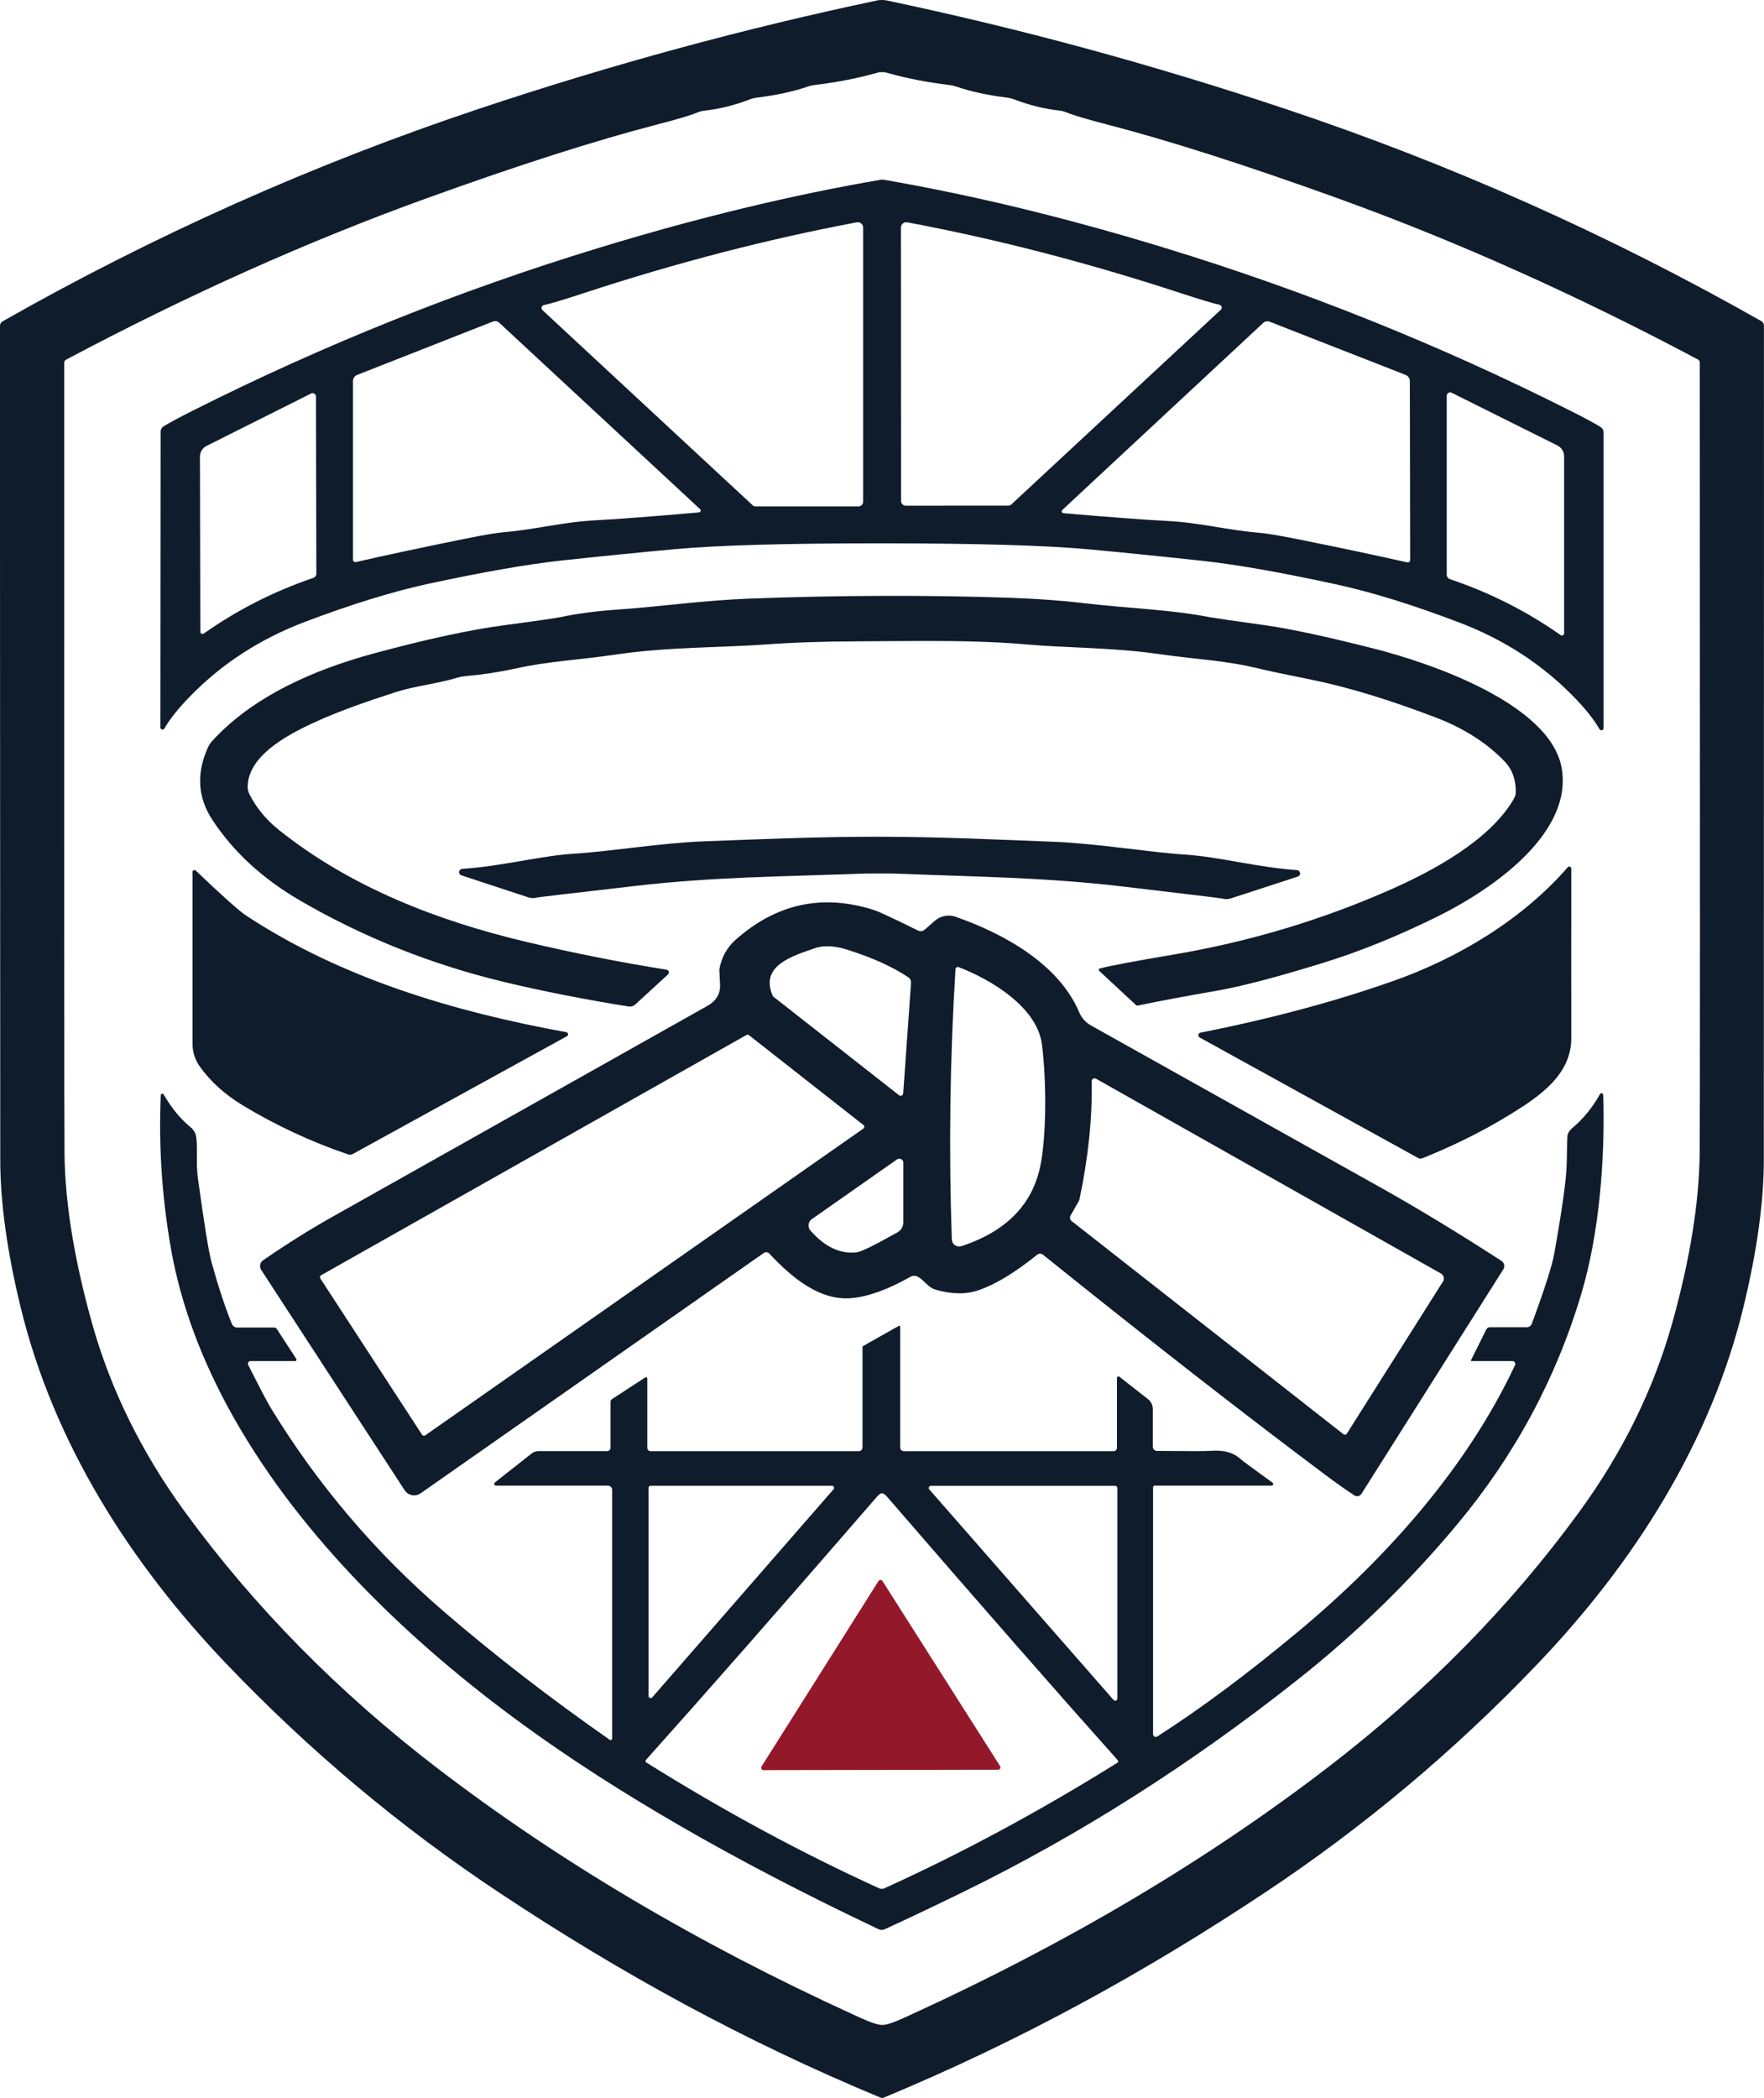 <svg xmlns="http://www.w3.org/2000/svg" fill="none" viewBox="115.92 97.74 268.21 318.94">
<path d="M250.01 97.74C250.27 97.74 250.437 97.747 250.51 97.76C270.843 102.027 291.09 107.527 311.25 114.26C336.41 122.653 360.567 133.42 383.72 146.56C383.841 146.63 383.942 146.729 384.012 146.849C384.082 146.968 384.12 147.103 384.12 147.24C384.133 148.773 384.127 191.027 384.1 274C384.1 280.5 383.06 288.017 380.98 296.55C375.98 317.09 364.4 335.31 349.69 350.71C337.09 363.903 323.26 375.5 308.2 385.5C289.77 397.74 270.86 408.1 250.26 416.65C250.213 416.67 250.14 416.68 250.04 416.68C249.947 416.68 249.877 416.67 249.83 416.65C229.22 408.1 210.31 397.75 191.88 385.51C176.82 375.517 162.987 363.923 150.38 350.73C135.67 335.33 124.09 317.11 119.08 296.57C117 288.043 115.96 280.53 115.96 274.03C115.92 191.057 115.907 148.803 115.92 147.27C115.92 147.133 115.958 146.998 116.028 146.879C116.098 146.759 116.199 146.66 116.32 146.59C139.467 133.443 163.62 122.67 188.78 114.27C208.94 107.537 229.183 102.033 249.51 97.76C249.59 97.747 249.757 97.74 250.01 97.74ZM250.06 405.59C251.1 405.59 253.06 404.65 254.46 404.01C278.16 393.17 299.25 380.667 317.73 366.5C332.757 354.973 345.53 342 356.05 327.58C362.663 318.507 367.383 308.9 370.21 298.76C372.87 289.207 374.25 280.7 374.35 273.24C374.403 269.193 374.41 229.07 374.37 152.87C374.37 152.771 374.343 152.674 374.292 152.589C374.241 152.505 374.168 152.436 374.08 152.39C355.52 142.53 337.233 134.35 319.22 127.85C305.307 122.83 293.64 119.1 284.22 116.66C281.093 115.847 279.05 115.237 278.09 114.83C277.758 114.691 277.408 114.6 277.05 114.56C274.73 114.3 272.43 113.733 270.15 112.86C269.791 112.721 269.415 112.626 269.03 112.58C266.07 112.213 263.463 111.643 261.21 110.87C260.898 110.764 260.576 110.693 260.25 110.66C256.79 110.247 253.54 109.603 250.5 108.73C250.46 108.717 250.3 108.71 250.02 108.71C249.747 108.71 249.59 108.717 249.55 108.73C246.51 109.603 243.26 110.247 239.8 110.66C239.474 110.693 239.152 110.764 238.84 110.87C236.587 111.643 233.98 112.213 231.02 112.58C230.635 112.626 230.259 112.721 229.9 112.86C227.62 113.74 225.32 114.31 223 114.57C222.642 114.61 222.292 114.701 221.96 114.84C221 115.247 218.957 115.857 215.83 116.67C206.41 119.11 194.743 122.843 180.83 127.87C162.817 134.37 144.53 142.553 125.97 152.42C125.882 152.466 125.809 152.535 125.758 152.619C125.707 152.704 125.68 152.801 125.68 152.9C125.66 229.1 125.677 269.223 125.73 273.27C125.83 280.73 127.213 289.237 129.88 298.79C132.707 308.93 137.427 318.533 144.04 327.6C154.567 342.02 167.343 354.993 182.37 366.52C200.857 380.68 221.95 393.177 245.65 404.01C247.05 404.65 249.02 405.59 250.06 405.59Z" fill="#0F1C2B"/>
<path d="M250.06 125.04C250.087 125.04 250.147 125.047 250.24 125.06C263.853 127.4 278.193 130.88 293.26 135.5C314.433 141.987 334.933 150.227 354.76 160.22C357.02 161.36 358.533 162.177 359.3 162.67C359.435 162.756 359.545 162.875 359.622 163.017C359.699 163.158 359.74 163.318 359.74 163.48V208.43C359.741 208.504 359.717 208.575 359.672 208.634C359.627 208.692 359.564 208.734 359.492 208.752C359.421 208.77 359.346 208.765 359.278 208.735C359.211 208.706 359.155 208.655 359.12 208.59C358.28 207.123 356.953 205.463 355.14 203.61C350.333 198.697 344.553 194.953 337.8 192.38C330.787 189.707 324.563 187.777 319.13 186.59C310.73 184.763 303.93 183.567 298.73 183C292.79 182.353 287.063 181.773 281.55 181.26C274.957 180.653 264.45 180.347 250.03 180.34C235.617 180.333 225.11 180.63 218.51 181.23C213.003 181.737 207.28 182.31 201.34 182.95C196.133 183.517 189.33 184.707 180.93 186.52C175.497 187.707 169.273 189.63 162.26 192.29C155.5 194.857 149.717 198.597 144.91 203.51C143.09 205.363 141.76 207.02 140.92 208.48C140.885 208.545 140.829 208.596 140.762 208.625C140.694 208.655 140.619 208.66 140.548 208.642C140.476 208.624 140.413 208.582 140.368 208.524C140.323 208.465 140.299 208.394 140.3 208.32L140.34 163.37C140.341 163.207 140.383 163.047 140.462 162.905C140.541 162.763 140.653 162.645 140.79 162.56C141.557 162.073 143.07 161.26 145.33 160.12C165.163 150.147 185.67 141.927 206.85 135.46C221.923 130.853 236.267 127.387 249.88 125.06C249.973 125.047 250.033 125.04 250.06 125.04ZM247.16 174.01V132.35C247.161 132.229 247.134 132.11 247.084 132C247.033 131.891 246.958 131.794 246.866 131.717C246.773 131.639 246.664 131.583 246.548 131.553C246.431 131.522 246.309 131.518 246.19 131.54C232.63 134.087 218.807 137.67 204.72 142.29C201.487 143.35 199.457 143.96 198.63 144.12C198.547 144.135 198.469 144.173 198.406 144.229C198.344 144.286 198.298 144.36 198.275 144.441C198.252 144.522 198.253 144.609 198.277 144.69C198.3 144.771 198.347 144.844 198.41 144.9L230.36 174.56C230.475 174.669 230.629 174.73 230.79 174.73H246.44C246.631 174.73 246.814 174.654 246.949 174.519C247.084 174.384 247.16 174.201 247.16 174.01ZM252.92 173.9C252.92 174.091 252.996 174.274 253.131 174.409C253.266 174.544 253.449 174.62 253.64 174.62L269.25 174.61C269.411 174.61 269.565 174.549 269.68 174.44L301.53 144.84C301.593 144.784 301.64 144.711 301.663 144.63C301.687 144.549 301.688 144.462 301.665 144.381C301.642 144.3 301.596 144.226 301.534 144.169C301.471 144.113 301.393 144.075 301.31 144.06C300.483 143.9 298.46 143.293 295.24 142.24C281.187 137.64 267.397 134.073 253.87 131.54C253.751 131.518 253.629 131.522 253.512 131.553C253.396 131.583 253.287 131.639 253.194 131.717C253.102 131.794 253.027 131.891 252.976 132C252.926 132.11 252.899 132.229 252.9 132.35L252.92 173.9ZM222.2 175.64C222.255 175.633 222.307 175.611 222.351 175.576C222.394 175.542 222.427 175.496 222.445 175.444C222.463 175.393 222.465 175.337 222.452 175.285C222.439 175.233 222.41 175.186 222.37 175.15L191.82 146.8C191.694 146.683 191.538 146.604 191.37 146.572C191.201 146.54 191.028 146.557 190.87 146.62L170.22 154.74C170.034 154.814 169.874 154.942 169.762 155.108C169.65 155.274 169.59 155.47 169.59 155.67V182.84C169.59 182.894 169.602 182.947 169.626 182.996C169.649 183.044 169.684 183.087 169.726 183.121C169.768 183.154 169.817 183.178 169.87 183.19C169.923 183.202 169.977 183.202 170.03 183.19C174.783 182.103 180.343 180.917 186.71 179.63C189.477 179.077 191.353 178.757 192.34 178.67C197.31 178.26 201.54 177.09 206.46 176.84C209.713 176.673 214.96 176.273 222.2 175.64ZM277.61 175.76C284.87 176.38 290.127 176.773 293.38 176.94C298.31 177.18 302.55 178.35 307.53 178.75C308.517 178.837 310.397 179.153 313.17 179.7C319.55 180.98 325.123 182.16 329.89 183.24C329.943 183.252 329.997 183.252 330.05 183.24C330.103 183.228 330.152 183.204 330.194 183.171C330.236 183.137 330.271 183.094 330.294 183.046C330.318 182.997 330.33 182.944 330.33 182.89L330.28 155.67C330.28 155.47 330.22 155.274 330.108 155.108C329.996 154.942 329.836 154.814 329.65 154.74L308.95 146.64C308.792 146.577 308.619 146.56 308.45 146.592C308.282 146.624 308.126 146.703 308 146.82L277.44 175.27C277.4 175.306 277.371 175.353 277.358 175.405C277.345 175.457 277.347 175.513 277.365 175.564C277.383 175.616 277.416 175.662 277.459 175.697C277.503 175.731 277.555 175.753 277.61 175.76ZM335.89 157.92V185.1C335.891 185.254 335.939 185.404 336.029 185.528C336.119 185.652 336.245 185.744 336.39 185.79C342.423 187.823 348.033 190.66 353.22 194.3C353.269 194.334 353.327 194.354 353.386 194.357C353.446 194.36 353.506 194.347 353.559 194.318C353.613 194.289 353.658 194.247 353.689 194.194C353.721 194.142 353.739 194.081 353.74 194.02V167.12C353.74 166.775 353.644 166.436 353.462 166.143C353.28 165.85 353.019 165.613 352.71 165.46L336.64 157.45C336.56 157.411 336.472 157.393 336.384 157.397C336.295 157.402 336.209 157.429 336.134 157.476C336.059 157.523 335.997 157.588 335.954 157.666C335.911 157.744 335.889 157.831 335.89 157.92ZM163.96 158.04C163.961 157.95 163.939 157.861 163.896 157.782C163.852 157.703 163.79 157.637 163.714 157.589C163.639 157.542 163.553 157.515 163.464 157.512C163.376 157.508 163.288 157.528 163.21 157.57L147.33 165.53C147.024 165.683 146.768 165.919 146.589 166.211C146.411 166.502 146.317 166.838 146.32 167.18L146.38 193.79C146.38 193.85 146.397 193.91 146.428 193.961C146.459 194.013 146.504 194.055 146.558 194.083C146.612 194.111 146.672 194.124 146.732 194.119C146.793 194.115 146.851 194.095 146.9 194.06C152.02 190.453 157.563 187.637 163.53 185.61C163.674 185.563 163.799 185.471 163.887 185.347C163.975 185.223 164.022 185.073 164.02 184.92L163.96 158.04Z" fill="#0F1C2B"/>
<path d="M283.16 244.97C284.7 244.563 288.47 243.853 294.47 242.84C305.83 240.913 316.763 237.64 327.27 233.02C333.72 230.17 342.5 225.5 346.13 219.12C346.294 218.838 346.383 218.518 346.39 218.19C346.417 216.263 345.847 214.697 344.68 213.49C341.96 210.663 338.467 208.437 334.2 206.81C327.073 204.09 320.76 202.173 315.26 201.06C311.267 200.253 308.75 199.723 307.71 199.47C302 198.07 298.5 198.09 291.85 197.14C285.3 196.2 277.7 196.21 272.34 195.74C263.93 195 256.62 195.2 246.34 195.24C241.1 195.253 236.38 195.417 232.18 195.73C226.15 196.17 217.3 196.11 209.98 197.19C203.65 198.13 199.66 198.2 194.28 199.38C191.867 199.913 189.31 200.3 186.61 200.54C186.264 200.567 185.919 200.63 185.58 200.73C182.2 201.75 179.06 202.01 176.18 202.93C171.547 204.417 167.823 205.77 165.01 206.99C160.73 208.86 153.52 212.27 153.58 217.44C153.587 217.783 153.669 218.121 153.82 218.43C154.867 220.523 156.37 222.353 158.33 223.92C169.22 232.62 182.44 237.74 196 240.95C203.14 242.637 210.227 244.04 217.26 245.16C217.339 245.171 217.414 245.205 217.475 245.257C217.536 245.309 217.58 245.378 217.603 245.455C217.626 245.531 217.627 245.613 217.605 245.69C217.583 245.768 217.54 245.837 217.48 245.89L212.5 250.46C212.366 250.582 212.206 250.672 212.033 250.724C211.86 250.776 211.678 250.788 211.5 250.76C204.66 249.66 198.327 248.41 192.5 247.01C181.5 244.363 171.2 240.253 161.6 234.68C155.893 231.373 151.433 227.28 148.22 222.4C145.967 218.98 145.747 215.287 147.56 211.32C147.706 210.996 147.902 210.698 148.14 210.44C154.4 203.55 163.78 199.51 172.77 197.08C180.737 194.92 187.323 193.493 192.53 192.8C197.403 192.153 200.29 191.737 201.19 191.55C203.703 191.017 206.593 190.637 209.86 190.41C216.24 189.97 222.95 189 230.04 188.74C243.827 188.227 257.053 188.19 269.72 188.63C273.673 188.77 277.353 189.04 280.76 189.44C288.17 190.31 293.52 190.35 300.02 191.6C300.5 191.693 303.237 192.09 308.23 192.79C312.09 193.33 317.65 194.523 324.91 196.37C333.09 198.45 351.85 204.7 353.4 214.7C354.97 224.83 342.15 233.29 334.54 237.05C328.38 240.097 322.45 242.49 316.75 244.23C309.843 246.35 304.567 247.727 300.92 248.36C296.313 249.153 292.3 249.907 288.88 250.62C288.843 250.627 288.804 250.625 288.768 250.614C288.732 250.604 288.698 250.585 288.67 250.56L283.06 245.35C283.029 245.323 283.007 245.288 282.995 245.249C282.983 245.21 282.983 245.169 282.993 245.129C283.003 245.09 283.024 245.054 283.054 245.026C283.083 244.998 283.12 244.978 283.16 244.97Z" fill="#0F1C2B"/>
<path d="M249.67 224.95C258.71 224.96 267.65 225.38 276.25 225.72C282.86 225.98 290.5 227.3 296.2 227.67C301.26 228 307.23 229.63 313.13 230.02C313.246 230.031 313.355 230.081 313.44 230.162C313.525 230.243 313.579 230.35 313.594 230.465C313.609 230.58 313.585 230.696 313.524 230.793C313.463 230.891 313.37 230.964 313.26 231L303.04 234.33C302.617 234.467 302.16 234.47 301.73 234.34C301.59 234.293 296.543 233.683 286.59 232.51C274.91 231.13 264.67 231.05 251.75 230.54C251.597 230.533 250.9 230.53 249.66 230.53C248.42 230.53 247.723 230.533 247.57 230.54C234.65 231.01 224.41 231.06 212.73 232.4C202.77 233.547 197.72 234.143 197.58 234.19C197.149 234.317 196.692 234.31 196.27 234.17L186.06 230.81C185.95 230.774 185.857 230.701 185.796 230.603C185.735 230.506 185.71 230.39 185.726 230.275C185.741 230.16 185.795 230.053 185.88 229.972C185.964 229.891 186.074 229.841 186.19 229.83C192.1 229.46 198.07 227.85 203.13 227.53C208.83 227.18 216.48 225.88 223.09 225.64C231.69 225.32 240.63 224.93 249.67 224.95Z" fill="#0F1C2B"/>
<path d="M354.29 229.59C354.332 229.543 354.387 229.511 354.449 229.496C354.51 229.482 354.574 229.486 354.632 229.509C354.691 229.532 354.741 229.572 354.776 229.624C354.812 229.676 354.83 229.737 354.83 229.8C354.817 240.513 354.817 249.08 354.83 255.5C354.85 260.27 351.42 263.35 347.46 265.95C342.847 268.97 337.763 271.593 332.21 273.82C332.097 273.864 331.977 273.883 331.858 273.877C331.738 273.87 331.623 273.837 331.52 273.78L298.33 255.47C298.258 255.433 298.199 255.373 298.162 255.301C298.125 255.228 298.112 255.146 298.124 255.066C298.136 254.985 298.173 254.91 298.23 254.852C298.286 254.794 298.36 254.755 298.44 254.74C309.233 252.593 319.04 249.96 327.86 246.84C337.45 243.44 347.24 237.69 354.29 229.59Z" fill="#0F1C2B"/>
<path d="M145.69 230.1C149.743 233.967 152.293 236.243 153.34 236.93C167.81 246.46 184.91 251.55 202.01 254.66C202.079 254.671 202.143 254.703 202.192 254.752C202.242 254.801 202.274 254.865 202.286 254.934C202.297 255.002 202.286 255.073 202.254 255.135C202.223 255.198 202.172 255.248 202.11 255.28L169.56 273.18C169.45 273.24 169.329 273.276 169.205 273.286C169.081 273.297 168.956 273.281 168.84 273.24C163.213 271.327 157.857 268.83 152.77 265.75C150.083 264.117 147.92 262.153 146.28 259.86C145.571 258.858 145.19 257.66 145.19 256.43V230.31C145.189 230.253 145.205 230.197 145.236 230.15C145.267 230.102 145.312 230.065 145.365 230.042C145.418 230.02 145.478 230.013 145.535 230.024C145.593 230.034 145.647 230.061 145.69 230.1Z" fill="#0F1C2B"/>
<path d="M273.62 288.49C270.24 291.217 267.27 293.017 264.71 293.89C262.797 294.543 260.623 294.517 258.19 293.81C256.94 293.44 256.48 292.37 255.48 291.84C255.306 291.745 255.111 291.696 254.914 291.698C254.716 291.7 254.522 291.752 254.35 291.85C250.93 293.783 247.947 294.863 245.4 295.09C240.58 295.52 236.37 292.04 232.89 288.32C232.783 288.206 232.639 288.135 232.484 288.118C232.33 288.102 232.176 288.141 232.05 288.23L179.88 324.76C179.689 324.893 179.474 324.987 179.247 325.036C179.019 325.085 178.785 325.087 178.557 325.043C178.329 324.999 178.113 324.91 177.921 324.781C177.729 324.651 177.565 324.484 177.44 324.29L155.64 290.81C155.486 290.574 155.43 290.287 155.484 290.011C155.538 289.734 155.698 289.49 155.93 289.33C159.543 286.85 163 284.68 166.3 282.82C183.693 273.033 202.737 262.323 223.43 250.69C224.823 249.91 225.48 248.81 225.4 247.39C225.32 245.943 225.283 245.193 225.29 245.14C225.603 243.313 226.427 241.807 227.76 240.62C233.94 235.127 240.927 233.607 248.72 236.06C249.513 236.313 251.78 237.367 255.52 239.22C255.677 239.297 255.854 239.326 256.028 239.303C256.202 239.28 256.366 239.206 256.5 239.09L258.04 237.74C258.467 237.364 258.987 237.108 259.546 236.999C260.105 236.89 260.683 236.932 261.22 237.12C268.5 239.65 276.93 244.3 280.02 251.66C280.37 252.49 280.989 253.183 281.78 253.63C281.9 253.697 296.67 261.96 326.09 278.42C331.523 281.467 337.56 285.133 344.2 289.42C344.411 289.556 344.559 289.77 344.614 290.013C344.668 290.257 344.623 290.511 344.49 290.72L322.92 324.85C322.811 325.022 322.638 325.144 322.44 325.189C322.241 325.234 322.032 325.198 321.86 325.09C320.613 324.277 319.163 323.253 317.51 322.02C305.05 312.7 290.713 301.523 274.5 288.49C274.375 288.391 274.22 288.337 274.06 288.337C273.9 288.337 273.745 288.391 273.62 288.49ZM253.25 263.97L254.44 247.15C254.452 246.989 254.42 246.828 254.348 246.682C254.276 246.536 254.166 246.411 254.03 246.32C251.643 244.713 248.523 243.307 244.67 242.1C242.75 241.5 241.127 241.433 239.8 241.9C236.48 243.06 231.39 244.51 233.41 249.13C233.436 249.189 233.478 249.241 233.53 249.28L252.62 264.25C252.676 264.294 252.742 264.322 252.813 264.33C252.883 264.339 252.955 264.328 253.019 264.3C253.084 264.271 253.14 264.225 253.18 264.167C253.221 264.109 253.245 264.041 253.25 263.97ZM261.2 245.07C260.353 258.777 260.167 272.477 260.64 286.17C260.647 286.343 260.694 286.513 260.777 286.665C260.861 286.817 260.978 286.948 261.121 287.047C261.263 287.145 261.427 287.21 261.598 287.235C261.77 287.26 261.945 287.244 262.11 287.19C269.01 284.917 273.027 280.747 274.16 274.68C275.05 269.94 275.03 261.85 274.34 256.51C273.61 250.84 266.55 246.62 261.67 244.77C261.619 244.751 261.565 244.745 261.511 244.75C261.458 244.756 261.406 244.774 261.361 244.803C261.315 244.832 261.277 244.872 261.249 244.918C261.221 244.964 261.204 245.016 261.2 245.07ZM180.1 315.87C180.124 315.908 180.156 315.94 180.193 315.965C180.23 315.99 180.272 316.007 180.316 316.016C180.36 316.024 180.405 316.024 180.449 316.014C180.492 316.004 180.534 315.986 180.57 315.96L247.2 269.31C247.242 269.28 247.276 269.241 247.3 269.195C247.324 269.15 247.337 269.099 247.338 269.048C247.339 268.996 247.328 268.945 247.306 268.899C247.284 268.852 247.251 268.811 247.21 268.78L229.79 255.11C229.739 255.071 229.678 255.047 229.614 255.041C229.551 255.036 229.486 255.049 229.43 255.08L164.73 291.62C164.691 291.642 164.657 291.671 164.63 291.706C164.603 291.741 164.583 291.782 164.572 291.824C164.561 291.867 164.559 291.912 164.565 291.956C164.572 292 164.587 292.042 164.61 292.08L180.1 315.87ZM281.91 262.12C282.01 267.687 281.397 273.643 280.07 279.99C280.044 280.123 279.996 280.251 279.93 280.37L278.69 282.55C278.614 282.683 278.588 282.839 278.618 282.99C278.647 283.14 278.73 283.275 278.85 283.37L320.17 315.77C320.211 315.803 320.259 315.827 320.311 315.84C320.362 315.853 320.416 315.855 320.468 315.846C320.52 315.836 320.569 315.815 320.613 315.785C320.656 315.755 320.693 315.716 320.72 315.67L335.32 292.57C335.383 292.471 335.426 292.361 335.445 292.245C335.463 292.129 335.458 292.01 335.429 291.896C335.4 291.782 335.348 291.675 335.276 291.581C335.204 291.487 335.113 291.408 335.01 291.35L282.56 261.73C282.493 261.693 282.417 261.675 282.341 261.677C282.264 261.678 282.189 261.7 282.124 261.739C282.058 261.779 282.004 261.835 281.966 261.901C281.929 261.968 281.909 262.043 281.91 262.12ZM253.27 274.5C253.27 274.388 253.24 274.279 253.182 274.183C253.124 274.088 253.041 274.01 252.942 273.959C252.843 273.907 252.732 273.884 252.62 273.891C252.509 273.898 252.401 273.936 252.31 274L239.36 283.08C239.223 283.175 239.108 283.298 239.023 283.441C238.937 283.583 238.882 283.743 238.863 283.908C238.843 284.073 238.858 284.241 238.908 284.4C238.957 284.559 239.04 284.705 239.15 284.83C241.383 287.357 243.757 288.45 246.27 288.11C246.903 288.023 248.937 287.02 252.37 285.1C252.643 284.945 252.87 284.721 253.028 284.45C253.186 284.18 253.27 283.873 253.27 283.56V274.5Z" fill="#0F1C2B"/>
<path d="M191.16 323.12L196.76 318.71C197.058 318.477 197.424 318.35 197.8 318.35H208.25C208.316 318.35 208.381 318.337 208.441 318.311C208.502 318.286 208.557 318.248 208.604 318.201C208.65 318.153 208.687 318.097 208.712 318.035C208.737 317.973 208.75 317.907 208.75 317.84V310.85C208.75 310.77 208.771 310.691 208.812 310.619C208.852 310.548 208.91 310.486 208.98 310.44L214.03 307.15C214.06 307.13 214.096 307.119 214.132 307.117C214.168 307.116 214.204 307.124 214.236 307.142C214.268 307.159 214.295 307.185 214.313 307.216C214.331 307.248 214.341 307.284 214.34 307.32V317.87C214.34 318 214.392 318.125 214.484 318.216C214.575 318.308 214.7 318.36 214.83 318.36H246.48C246.634 318.36 246.781 318.299 246.89 318.19C246.999 318.081 247.06 317.934 247.06 317.78V302.51C247.06 302.482 247.068 302.455 247.082 302.432C247.096 302.409 247.116 302.391 247.14 302.38L252.62 299.29C252.637 299.279 252.657 299.273 252.678 299.272C252.698 299.272 252.718 299.277 252.736 299.287C252.754 299.298 252.768 299.313 252.778 299.331C252.787 299.349 252.791 299.37 252.79 299.39V317.8C252.79 317.949 252.849 318.091 252.954 318.196C253.059 318.301 253.201 318.36 253.35 318.36H285.25C285.383 318.36 285.51 318.307 285.604 318.214C285.697 318.12 285.75 317.993 285.75 317.86V307.22C285.75 307.177 285.763 307.136 285.786 307.099C285.808 307.063 285.841 307.034 285.879 307.016C285.918 306.997 285.961 306.989 286.003 306.994C286.046 306.998 286.086 307.014 286.12 307.04L290.47 310.45C290.697 310.628 290.881 310.855 291.007 311.115C291.134 311.375 291.2 311.66 291.2 311.95V317.68C291.2 317.85 291.267 318.013 291.387 318.133C291.507 318.253 291.67 318.32 291.84 318.32C296.693 318.367 299.42 318.363 300.02 318.31C301.927 318.15 303.41 318.547 304.47 319.5C304.777 319.78 306.417 320.993 309.39 323.14C309.437 323.17 309.472 323.214 309.491 323.266C309.509 323.319 309.51 323.375 309.493 323.428C309.476 323.481 309.441 323.526 309.396 323.557C309.35 323.588 309.295 323.603 309.24 323.6H291.49C291.424 323.6 291.36 323.627 291.313 323.676C291.266 323.725 291.24 323.791 291.24 323.86V361.39C291.239 361.464 291.258 361.536 291.296 361.6C291.333 361.664 291.386 361.717 291.451 361.752C291.515 361.788 291.588 361.806 291.662 361.804C291.736 361.802 291.808 361.78 291.87 361.74C298.543 357.467 305.77 352.08 313.55 345.58C326.84 334.48 339 320.79 346.27 305.29C346.302 305.223 346.317 305.148 346.312 305.074C346.308 304.999 346.285 304.927 346.245 304.864C346.205 304.801 346.149 304.749 346.084 304.714C346.018 304.678 345.945 304.659 345.87 304.66H339.66C339.645 304.66 339.63 304.656 339.616 304.648C339.603 304.641 339.592 304.63 339.584 304.617C339.576 304.604 339.571 304.589 339.571 304.574C339.57 304.559 339.573 304.544 339.58 304.53L341.91 299.84C341.961 299.741 342.039 299.658 342.134 299.599C342.229 299.541 342.338 299.51 342.45 299.51H348.09C348.249 299.51 348.404 299.461 348.535 299.369C348.665 299.278 348.765 299.149 348.82 299C350.78 293.707 351.923 290.13 352.25 288.27C353.457 281.463 354.083 276.957 354.13 274.75C354.183 271.897 354.223 270.423 354.25 270.33C354.354 269.933 354.578 269.58 354.89 269.32C356.623 267.873 358.053 266.13 359.18 264.09C359.208 264.036 359.254 263.992 359.309 263.967C359.365 263.942 359.428 263.937 359.487 263.952C359.546 263.967 359.598 264.002 359.635 264.05C359.672 264.099 359.691 264.159 359.69 264.22C359.97 273.92 359.12 285.1 356.38 294.34C352.553 307.253 346.25 318.973 337.47 329.5C330.27 338.133 322.21 345.983 313.29 353.05C296.93 366.003 279.957 376.777 262.37 385.37C258.103 387.457 254.127 389.347 250.44 391.04C250.296 391.106 250.139 391.14 249.98 391.14C249.821 391.14 249.664 391.106 249.52 391.04C249.353 390.96 249.08 390.83 248.7 390.65C227.5 380.577 209.727 370.32 195.38 359.88C178.28 347.42 161.83 331.62 151.47 313.28C146.583 304.64 143.39 296.027 141.89 287.44C140.543 279.707 140.033 271.977 140.36 264.25C140.361 264.197 140.38 264.147 140.413 264.105C140.446 264.064 140.492 264.035 140.543 264.023C140.594 264.01 140.648 264.015 140.696 264.036C140.745 264.057 140.785 264.094 140.81 264.14C141.997 266.2 143.367 267.863 144.92 269.13C145.395 269.521 145.699 270.084 145.77 270.7C145.98 272.55 145.71 274.64 146 276.77C146.96 283.803 147.657 288.1 148.09 289.66C149.13 293.407 150.157 296.52 151.17 299C151.238 299.166 151.353 299.308 151.501 299.408C151.649 299.508 151.823 299.561 152 299.56H157.61C157.687 299.56 157.763 299.58 157.831 299.616C157.899 299.653 157.957 299.706 158 299.77L160.98 304.35C161 304.38 161.011 304.416 161.013 304.452C161.014 304.488 161.006 304.524 160.988 304.556C160.971 304.588 160.945 304.615 160.914 304.633C160.882 304.651 160.846 304.661 160.81 304.66H154.02C153.951 304.659 153.884 304.676 153.824 304.709C153.764 304.742 153.713 304.791 153.677 304.85C153.641 304.909 153.62 304.977 153.617 305.047C153.614 305.117 153.629 305.187 153.66 305.25C155.453 308.797 156.58 310.947 157.04 311.7C164.18 323.42 172.987 333.783 183.46 342.79C191.233 349.477 199.623 355.96 208.63 362.24C208.665 362.264 208.705 362.277 208.747 362.28C208.789 362.282 208.83 362.273 208.867 362.254C208.904 362.234 208.935 362.205 208.957 362.169C208.979 362.133 208.99 362.092 208.99 362.05V324.23C208.99 324.063 208.924 323.903 208.805 323.785C208.687 323.666 208.527 323.6 208.36 323.6H191.33C191.274 323.6 191.22 323.583 191.174 323.551C191.128 323.518 191.094 323.473 191.075 323.42C191.057 323.367 191.055 323.31 191.07 323.257C191.085 323.203 191.117 323.155 191.16 323.12ZM214.85 323.62C214.765 323.62 214.684 323.654 214.624 323.714C214.564 323.774 214.53 323.855 214.53 323.94V355.58C214.53 355.645 214.55 355.708 214.587 355.761C214.625 355.815 214.677 355.855 214.738 355.878C214.798 355.901 214.865 355.905 214.928 355.889C214.99 355.873 215.047 355.839 215.09 355.79L242.66 324.15C242.7 324.104 242.726 324.047 242.735 323.986C242.744 323.926 242.735 323.864 242.71 323.808C242.685 323.752 242.644 323.705 242.593 323.671C242.541 323.638 242.481 323.62 242.42 323.62H214.85ZM285.81 323.96C285.81 323.872 285.775 323.789 285.713 323.727C285.651 323.665 285.568 323.63 285.48 323.63H257.47C257.406 323.629 257.343 323.647 257.289 323.681C257.235 323.716 257.192 323.765 257.166 323.823C257.139 323.882 257.13 323.947 257.14 324.01C257.149 324.073 257.177 324.132 257.22 324.18L285.23 356.18C285.274 356.231 285.333 356.268 285.399 356.284C285.465 356.301 285.534 356.297 285.597 356.273C285.66 356.249 285.715 356.206 285.753 356.15C285.791 356.094 285.811 356.028 285.81 355.96V323.96ZM249.99 384.89C250.003 384.89 250.037 384.89 250.09 384.89C250.161 384.894 250.223 384.887 250.27 384.87C262.197 379.457 274.043 373.077 285.81 365.73C285.842 365.71 285.869 365.684 285.89 365.652C285.91 365.621 285.924 365.586 285.93 365.549C285.935 365.512 285.933 365.474 285.923 365.438C285.912 365.402 285.894 365.368 285.87 365.34C276.863 355.267 265.16 341.903 250.76 325.25C250.48 324.93 250.233 324.767 250.02 324.76C249.813 324.76 249.57 324.923 249.29 325.25C234.87 341.89 223.15 355.24 214.13 365.3C214.106 365.328 214.088 365.362 214.077 365.398C214.067 365.434 214.065 365.472 214.07 365.509C214.076 365.546 214.09 365.581 214.11 365.612C214.131 365.644 214.158 365.67 214.19 365.69C225.95 373.05 237.79 379.443 249.71 384.87C249.759 384.888 249.825 384.895 249.9 384.89C249.947 384.89 249.977 384.89 249.99 384.89Z" fill="#0F1C2B"/>
<path d="M231.71 366.3L249.49 338.1C249.522 338.048 249.567 338.006 249.621 337.976C249.674 337.947 249.734 337.931 249.795 337.931C249.856 337.931 249.916 337.947 249.969 337.976C250.023 338.006 250.068 338.048 250.1 338.1L267.98 366.24C268.014 366.294 268.032 366.356 268.034 366.42C268.036 366.484 268.021 366.547 267.99 366.602C267.96 366.658 267.915 366.705 267.86 366.738C267.806 366.771 267.744 366.789 267.68 366.79L232.02 366.85C231.955 366.851 231.892 366.834 231.836 366.802C231.78 366.77 231.734 366.723 231.702 366.667C231.67 366.611 231.654 366.547 231.656 366.482C231.657 366.418 231.676 366.355 231.71 366.3Z" fill="#93192A"/>
</svg>